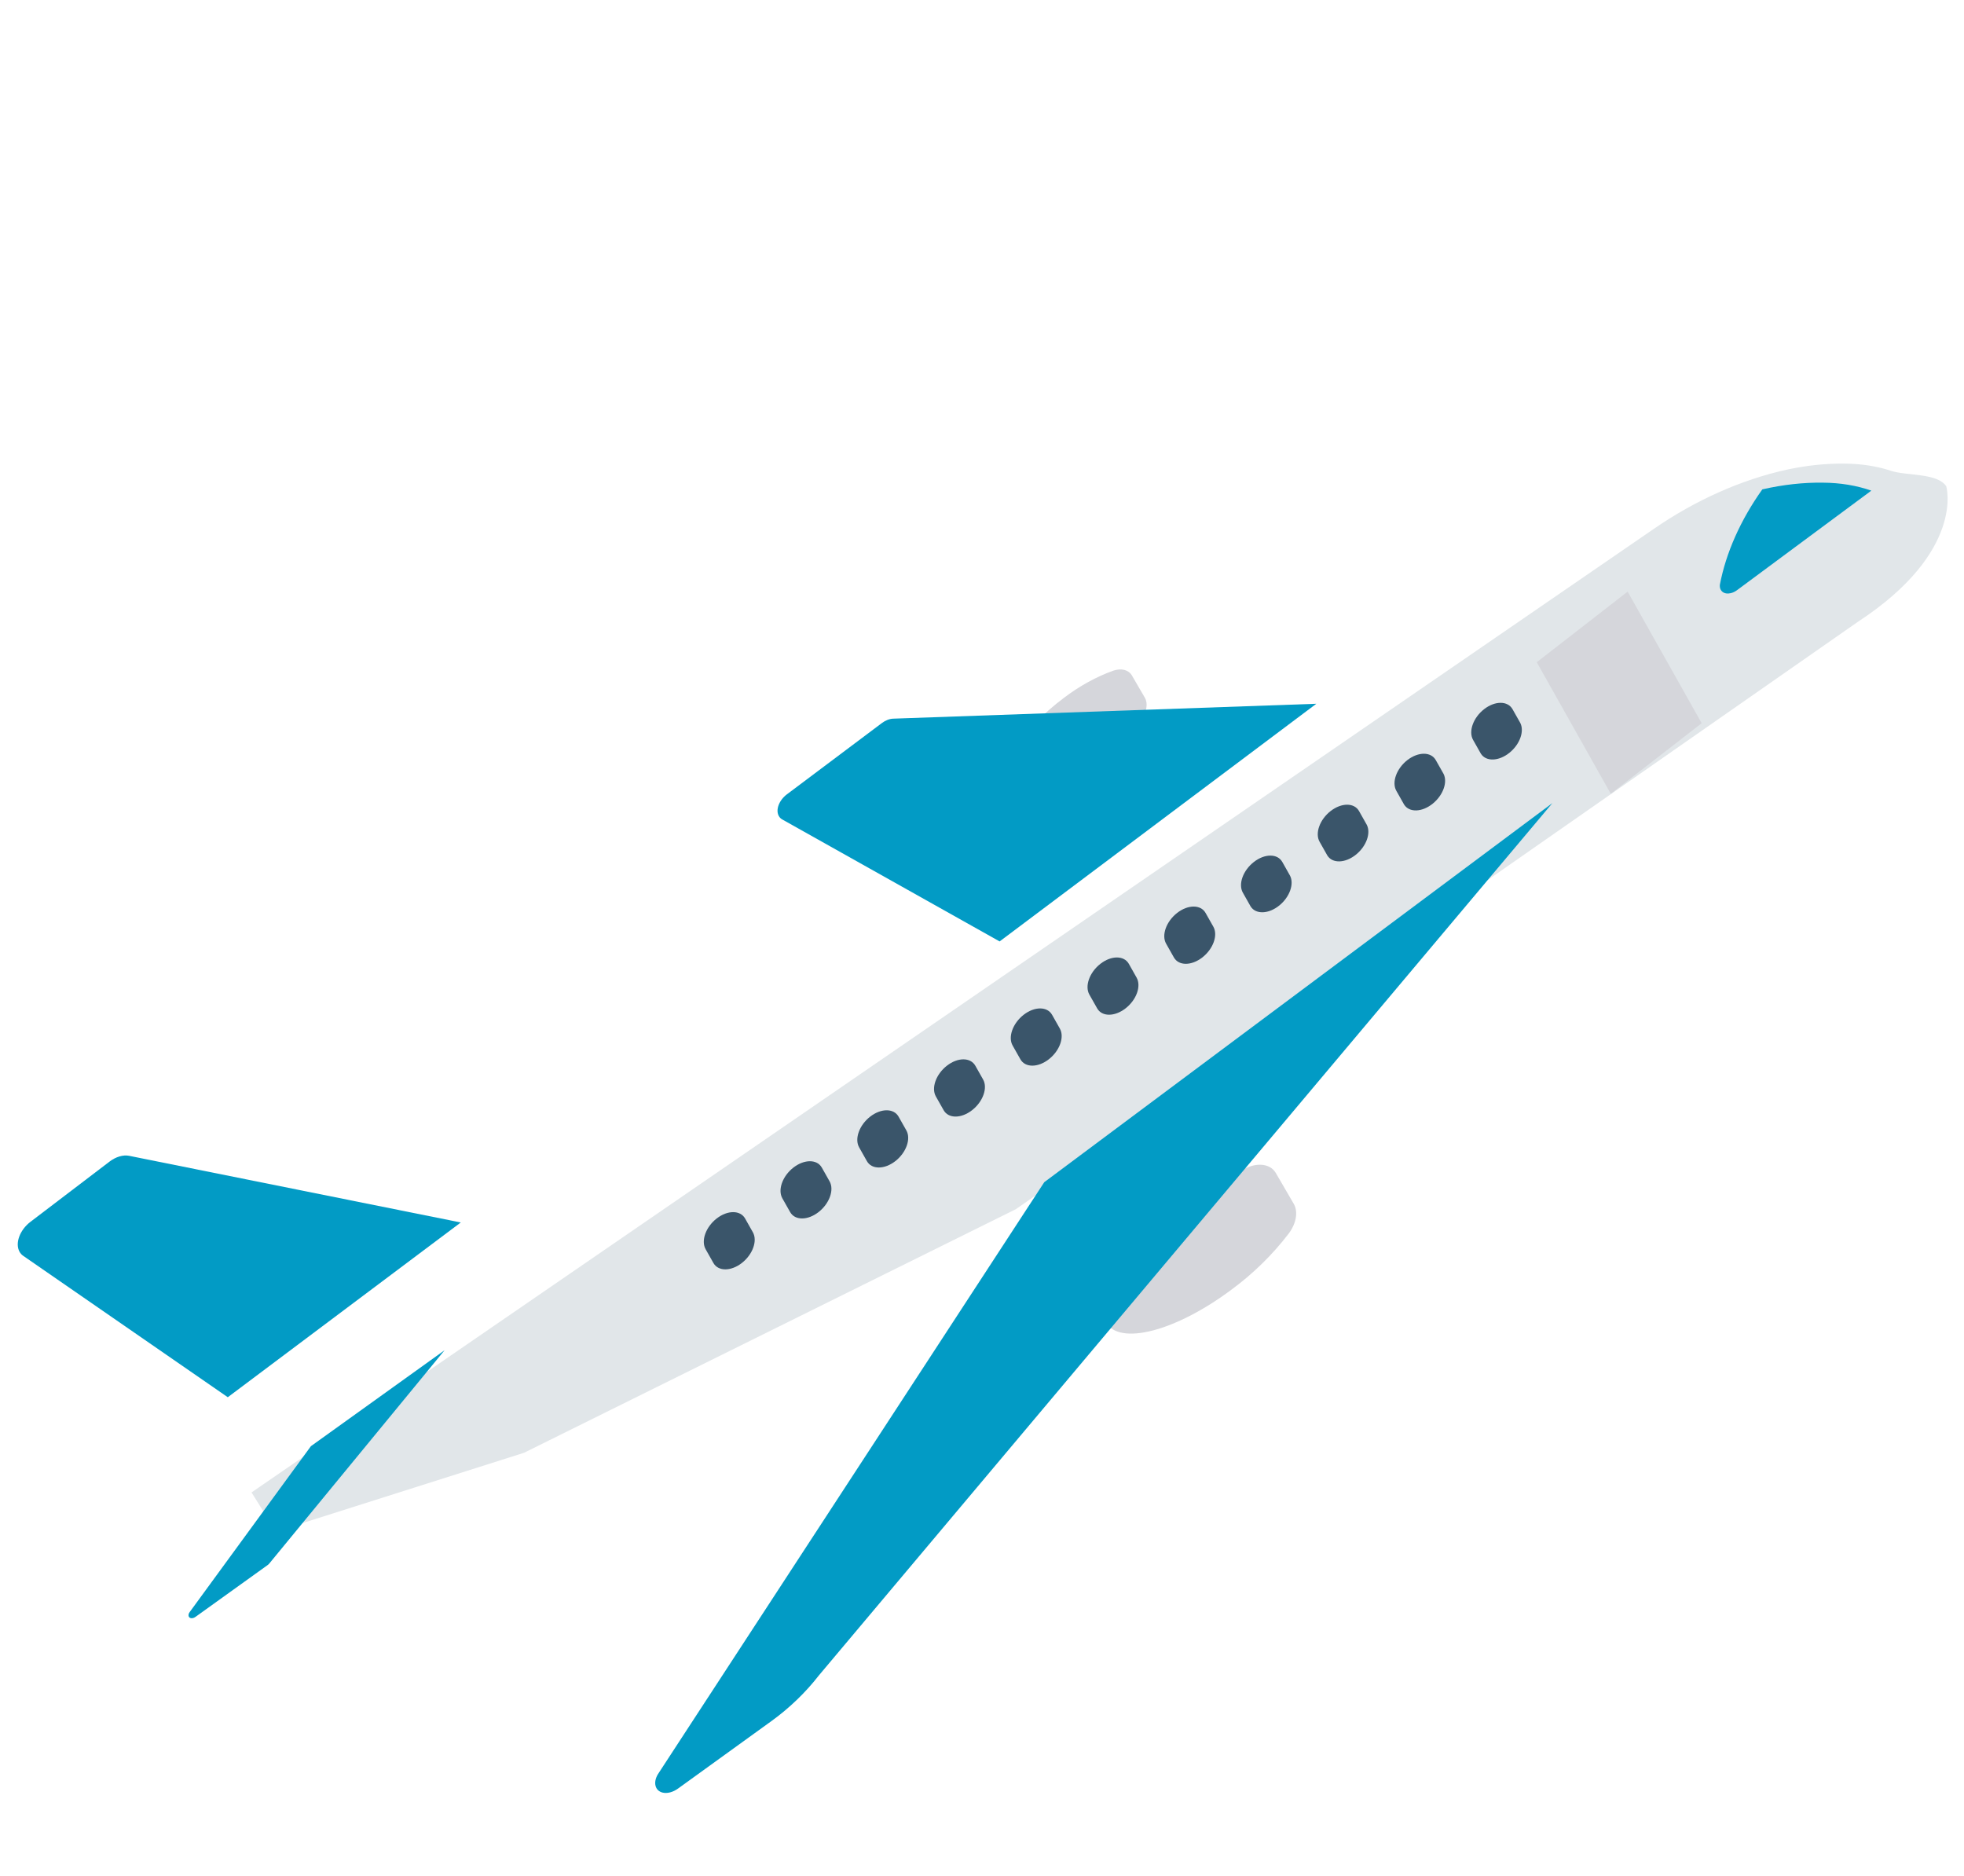 <svg width="134" height="128" viewBox="0 0 134 128" fill="none" xmlns="http://www.w3.org/2000/svg">
<g clip-path="url(#clip0_1_24)">
<path d="M85.279 79.588C83.672 80.168 82.09 81.043 80.63 82.156C76.83 84.999 74.509 88.61 75.446 90.221C76.383 91.831 80.223 90.832 84.023 87.989C85.5 86.904 86.831 85.599 87.935 84.153C88.449 83.457 88.579 82.664 88.267 82.13L87.049 80.037C86.74 79.501 86.045 79.325 85.279 79.588Z" fill="#D5D6DB"/>
<path d="M75.946 45.762C74.781 46.183 73.633 46.817 72.575 47.624C69.82 49.685 68.136 52.304 68.815 53.471C69.494 54.638 72.279 53.912 75.034 51.851C76.105 51.065 77.07 50.118 77.871 49.07C78.243 48.565 78.337 47.991 78.111 47.603L77.229 46.088C77.005 45.7 76.502 45.571 75.946 45.762Z" fill="#D5D6DB"/>
<path d="M60.947 49.033C60.692 49.041 60.414 49.149 60.169 49.333L53.689 54.196C53.147 54.602 52.901 55.268 53.142 55.684C53.196 55.779 53.275 55.856 53.371 55.91L68.202 64.232L89.81 48.017L60.947 49.033Z" fill="#029BC5"/>
<path d="M126.747 42.434L69.311 82.5L35.755 99.121L18.828 104.492L17.161 101.826L112.835 36.085C115.686 34.119 118.815 32.725 121.905 32.045C123.258 31.754 124.585 31.616 125.856 31.632C126.982 31.639 128.042 31.802 129.002 32.118C130.074 32.478 132.168 32.252 132.787 33.175C132.789 33.173 134.113 37.614 126.747 42.434Z" fill="#E1E6E9"/>
<path d="M71.248 80.659L44.882 121.061C44.549 121.623 44.695 122.181 45.207 122.306C45.521 122.383 45.917 122.28 46.259 122.032L52.64 117.422C53.867 116.535 54.97 115.472 55.881 114.298L105.917 54.794L71.248 80.659Z" fill="#029BC5"/>
<path d="M8.809 78.859C8.404 78.778 7.908 78.924 7.478 79.251L2.078 83.363C1.342 83.923 1.011 84.841 1.337 85.413C1.399 85.522 1.483 85.614 1.585 85.684L15.542 95.331L31.438 83.408L8.809 78.859Z" fill="#029BC5"/>
<path d="M21.213 98.67L12.944 109.986C12.823 110.149 12.839 110.33 12.979 110.39C13.08 110.434 13.224 110.404 13.344 110.313L18.265 106.779C18.303 106.751 18.338 106.719 18.368 106.683L30.334 92.124L21.213 98.67Z" fill="#029BC5"/>
<path d="M124.38 32.932C123.049 32.912 121.658 33.066 120.24 33.389C118.759 35.469 117.761 37.711 117.344 39.891C117.298 40.324 117.634 40.583 118.093 40.469C118.236 40.434 118.381 40.365 118.512 40.268L127.678 33.475C126.671 33.123 125.561 32.94 124.38 32.932Z" fill="#029BC5"/>
<path d="M104.85 45.182L111.051 40.365L116.102 49.343L109.9 54.159L104.85 45.182Z" fill="#D5D6DB"/>
<path d="M101.259 48.385C100.516 48.963 100.178 49.902 100.505 50.481L101.035 51.42C101.387 51.979 102.267 51.948 102.999 51.35C103.696 50.781 104.015 49.897 103.727 49.326L103.197 48.388C102.87 47.809 102.003 47.807 101.259 48.385Z" fill="#3A556A"/>
<path d="M96.023 51.859C95.28 52.437 94.942 53.376 95.269 53.955L95.799 54.894C96.151 55.453 97.031 55.422 97.763 54.824C98.46 54.255 98.779 53.371 98.492 52.8L97.961 51.862C97.634 51.283 96.767 51.282 96.023 51.859Z" fill="#3A556A"/>
<path d="M90.785 55.337C90.043 55.916 89.706 56.853 90.033 57.432L90.563 58.371C90.915 58.93 91.794 58.899 92.527 58.301C93.224 57.732 93.543 56.848 93.255 56.278L92.725 55.339C92.398 54.76 91.529 54.759 90.785 55.337Z" fill="#3A556A"/>
<path d="M85.55 58.81C84.807 59.388 84.47 60.326 84.797 60.905L85.327 61.843C85.679 62.403 86.558 62.372 87.291 61.774C87.988 61.205 88.307 60.32 88.019 59.75L87.489 58.811C87.162 58.232 86.293 58.232 85.55 58.81Z" fill="#3A556A"/>
<path d="M80.315 62.287C79.571 62.866 79.234 63.805 79.561 64.384L80.092 65.324C80.419 65.904 81.287 65.904 82.031 65.326C82.775 64.747 83.112 63.809 82.785 63.229L82.254 62.29C81.928 61.71 81.06 61.708 80.316 62.286L80.315 62.287Z" fill="#3A556A"/>
<path d="M75.079 65.76C74.335 66.34 73.998 67.278 74.325 67.858L74.856 68.798C75.183 69.377 76.052 69.378 76.795 68.799C77.539 68.221 77.877 67.282 77.549 66.703L77.019 65.763C76.692 65.183 75.825 65.181 75.08 65.759L75.079 65.76Z" fill="#3A556A"/>
<path d="M69.842 69.237C69.099 69.816 68.761 70.755 69.089 71.334L69.62 72.274C69.948 72.853 70.817 72.852 71.559 72.273C72.301 71.695 72.638 70.758 72.312 70.179L71.782 69.24C71.455 68.66 70.587 68.658 69.842 69.237Z" fill="#3A556A"/>
<path d="M64.606 72.711C63.862 73.29 63.525 74.229 63.852 74.808L64.383 75.748C64.712 76.327 65.58 76.326 66.323 75.747C67.065 75.169 67.402 74.232 67.076 73.653L66.545 72.714C66.218 72.134 65.35 72.132 64.606 72.711Z" fill="#3A556A"/>
<path d="M59.37 76.186C58.627 76.765 58.289 77.704 58.617 78.283L59.147 79.223C59.476 79.802 60.344 79.801 61.087 79.222C61.829 78.644 62.166 77.707 61.84 77.128L61.309 76.189C60.982 75.609 60.114 75.608 59.37 76.186Z" fill="#3A556A"/>
<path d="M54.132 79.662C53.389 80.241 53.051 81.179 53.378 81.758L53.379 81.76L53.91 82.7C54.238 83.278 55.107 83.277 55.849 82.698C56.591 82.12 56.928 81.184 56.603 80.605L56.072 79.665C55.745 79.085 54.877 79.084 54.132 79.662Z" fill="#3A556A"/>
<path d="M48.898 83.135C48.154 83.714 47.816 84.652 48.144 85.232L48.144 85.233L48.675 86.173C49.003 86.751 49.872 86.751 50.615 86.172C51.357 85.594 51.694 84.657 51.368 84.078L50.837 83.138C50.51 82.559 49.642 82.557 48.898 83.135Z" fill="#3A556A"/>
</g>
<defs>
<clipPath id="clip0_1_24">
<rect width="134" height="128" fill="white"/>
</clipPath>
</defs>
</svg>
